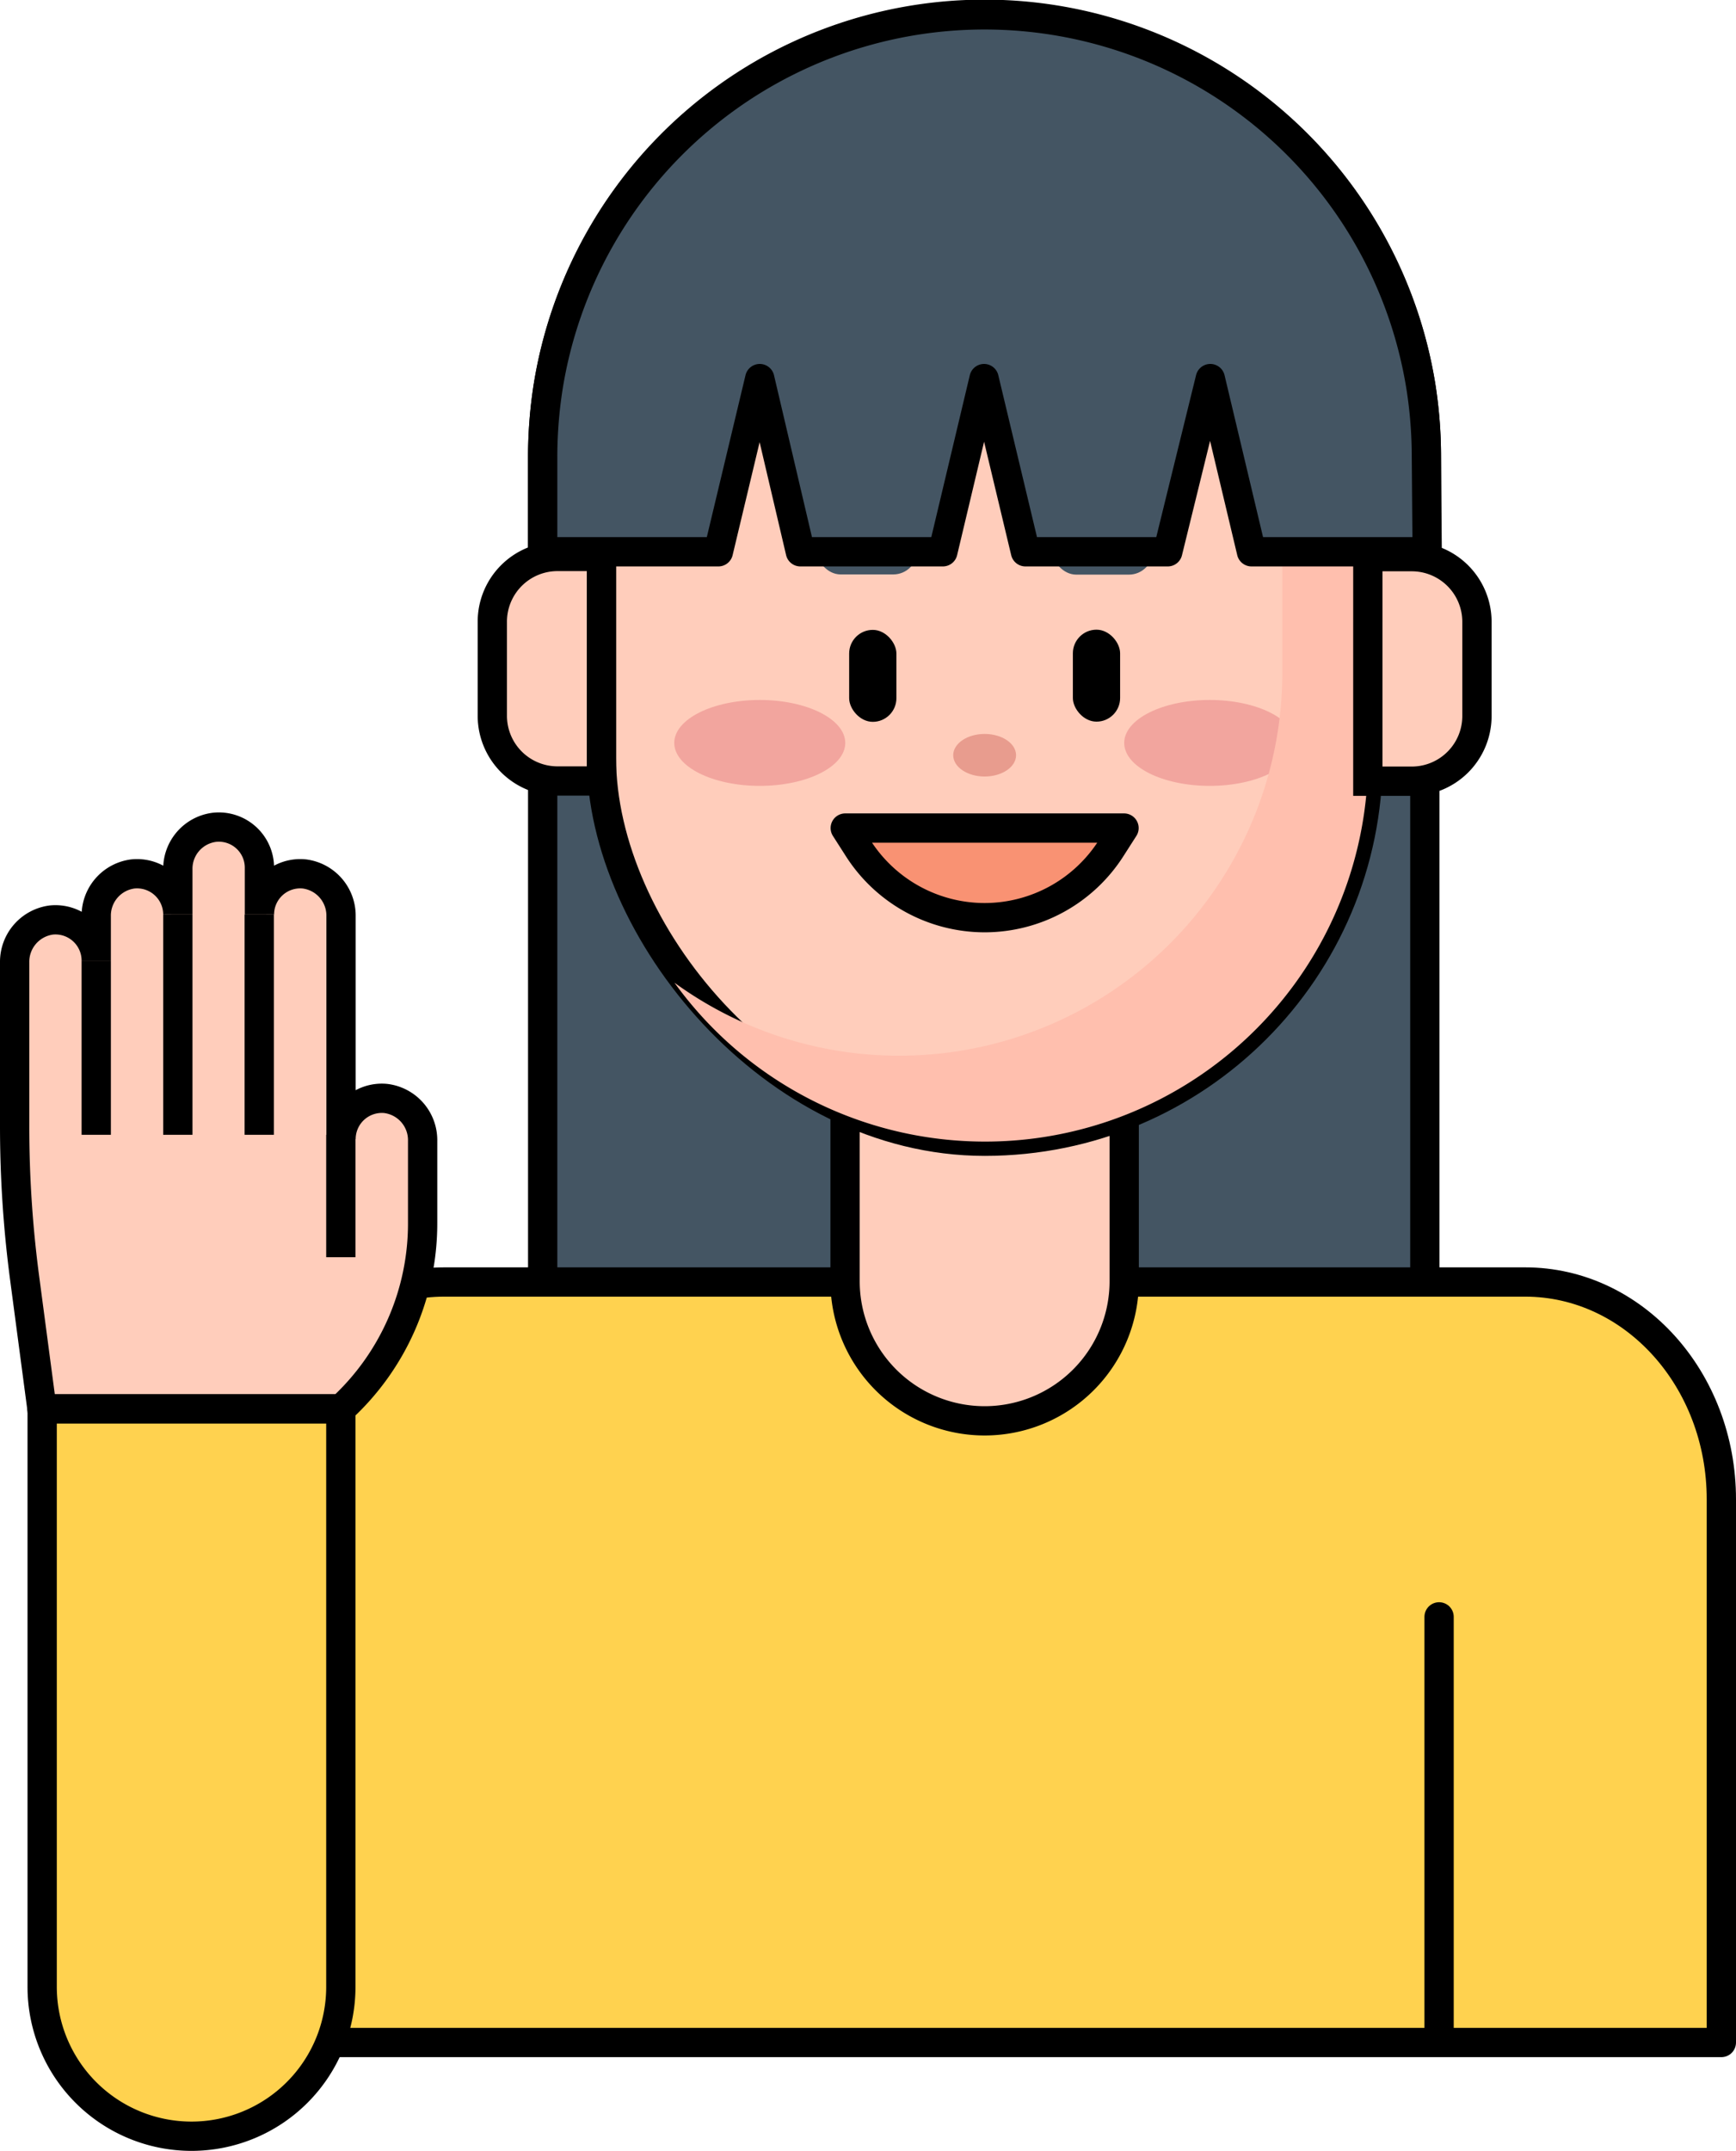 <svg xmlns="http://www.w3.org/2000/svg" viewBox="0 0 88.93 110.16"><defs><style>.cls-1{isolation:isolate;}.cls-2,.cls-6{fill:#445563;}.cls-2,.cls-3,.cls-4,.cls-9{stroke:#000;stroke-width:1.5px;}.cls-2,.cls-3,.cls-9{stroke-linecap:round;stroke-linejoin:round;}.cls-3{fill:#ffd24f;}.cls-4{fill:#ffcdbb;stroke-miterlimit:10;}.cls-5{fill:#f2a59e;}.cls-7{fill:#ffbfae;}.cls-7,.cls-8{mix-blend-mode:darken;}.cls-8{fill:#e89c8e;}.cls-9{fill:#f99273;}</style></defs><g class="cls-1"><g id="레이어_2" data-name="레이어 2"><g id="Layer_1" data-name="Layer 1"><path class="cls-2" d="M73.07,23.38V34.73c0,.61,0,1.22-.08,1.82v38.8H27.8v-52a23.21,23.21,0,0,1,.28-3.56,22.64,22.64,0,0,1,44.71,0A23.21,23.21,0,0,1,73.07,23.38Z"/><path class="cls-3" d="M78.13,65.66H22.76c-5.56,0-10.06,5-10.06,11.13v27.82H88.18V76.79C88.18,70.64,83.68,65.66,78.13,65.66Z"/><path class="cls-4" d="M43.29,49.62v16a7.15,7.15,0,0,0,14.3,0v-16Z"/><rect class="cls-4" x="30.81" y="7.84" width="39.27" height="50.61" rx="19.63"/><ellipse class="cls-5" cx="38.92" cy="38.05" rx="4.38" ry="2.2"/><ellipse class="cls-5" cx="61.97" cy="38.05" rx="4.38" ry="2.2"/><rect class="cls-6" x="41.83" y="26.96" width="5.16" height="2.46" rx="1.23"/><rect class="cls-6" x="53.89" y="26.96" width="5.16" height="2.46" rx="1.23" transform="translate(112.95 56.39) rotate(-180)"/><path class="cls-7" d="M61.94,11.59a19.48,19.48,0,0,1,3.75,11.5V34.44A19.63,19.63,0,0,1,46.05,54.07h0a19.57,19.57,0,0,1-11.5-3.74A19.62,19.62,0,0,0,70.08,38.82V27.48A19.6,19.6,0,0,0,61.94,11.59Z"/><path class="cls-4" d="M28.56,28.5h2.25a0,0,0,0,1,0,0V40a0,0,0,0,1,0,0H28.56a3.34,3.34,0,0,1-3.34-3.34V31.85A3.34,3.34,0,0,1,28.56,28.5Z"/><path class="cls-4" d="M73.42,28.5h2.25a0,0,0,0,1,0,0V40a0,0,0,0,1,0,0H73.42a3.34,3.34,0,0,1-3.34-3.34V31.85A3.34,3.34,0,0,1,73.42,28.5Z" transform="translate(145.74 68.51) rotate(-180)"/><rect x="43.5" y="32.26" width="2.42" height="4.71" rx="1.21"/><rect x="54.97" y="32.26" width="2.42" height="4.71" rx="1.21" transform="translate(112.35 69.22) rotate(-180)"/><ellipse class="cls-8" cx="50.44" cy="38.68" rx="1.61" ry="1.09"/><path class="cls-2" d="M73.07,23.38a23.21,23.21,0,0,0-.28-3.56,22.64,22.64,0,0,0-44.71,0,23.21,23.21,0,0,0-.28,3.56v4.88h9l2.12-8.87L41,28.26h7.3l2.11-8.87,2.12,8.87h7.29L62,19.39l2.11,8.87h9Z"/><path class="cls-9" d="M50.44,47h0a7.69,7.69,0,0,1-6.5-3.59l-.64-1H57.58l-.64,1A7.69,7.69,0,0,1,50.44,47Z"/><path class="cls-4" d="M2.15,72.16l-.88-6.64a59.18,59.18,0,0,1-.52-7.86V49.29a2.16,2.16,0,0,1,1.88-2.17,2.09,2.09,0,0,1,2.3,2.08V46.93a2.15,2.15,0,0,1,1.88-2.17,2.09,2.09,0,0,1,2.3,2.08v-2.3A2.14,2.14,0,0,1,11,42.37a2.08,2.08,0,0,1,2.29,2.08v2.39a2.09,2.09,0,0,1,2.3-2.08,2.15,2.15,0,0,1,1.88,2.17V58.34a2.09,2.09,0,0,1,2.29-2.08,2.15,2.15,0,0,1,1.89,2.17v4.24a12.88,12.88,0,0,1-4.18,9.49Z"/><line class="cls-4" x1="17.46" y1="58.12" x2="17.46" y2="64.39"/><line class="cls-4" x1="13.28" y1="46.84" x2="13.28" y2="58.12"/><line class="cls-4" x1="9.11" y1="46.84" x2="9.11" y2="58.12"/><line class="cls-4" x1="4.93" y1="49.2" x2="4.93" y2="58.12"/><path class="cls-3" d="M2.15,72.16H17.46a0,0,0,0,1,0,0v29.6a7.65,7.65,0,0,1-7.65,7.65h0a7.65,7.65,0,0,1-7.65-7.65V72.16A0,0,0,0,1,2.15,72.16Z"/><line class="cls-3" x1="73.72" y1="104.03" x2="73.72" y2="82.81"/></g></g></g></svg>
